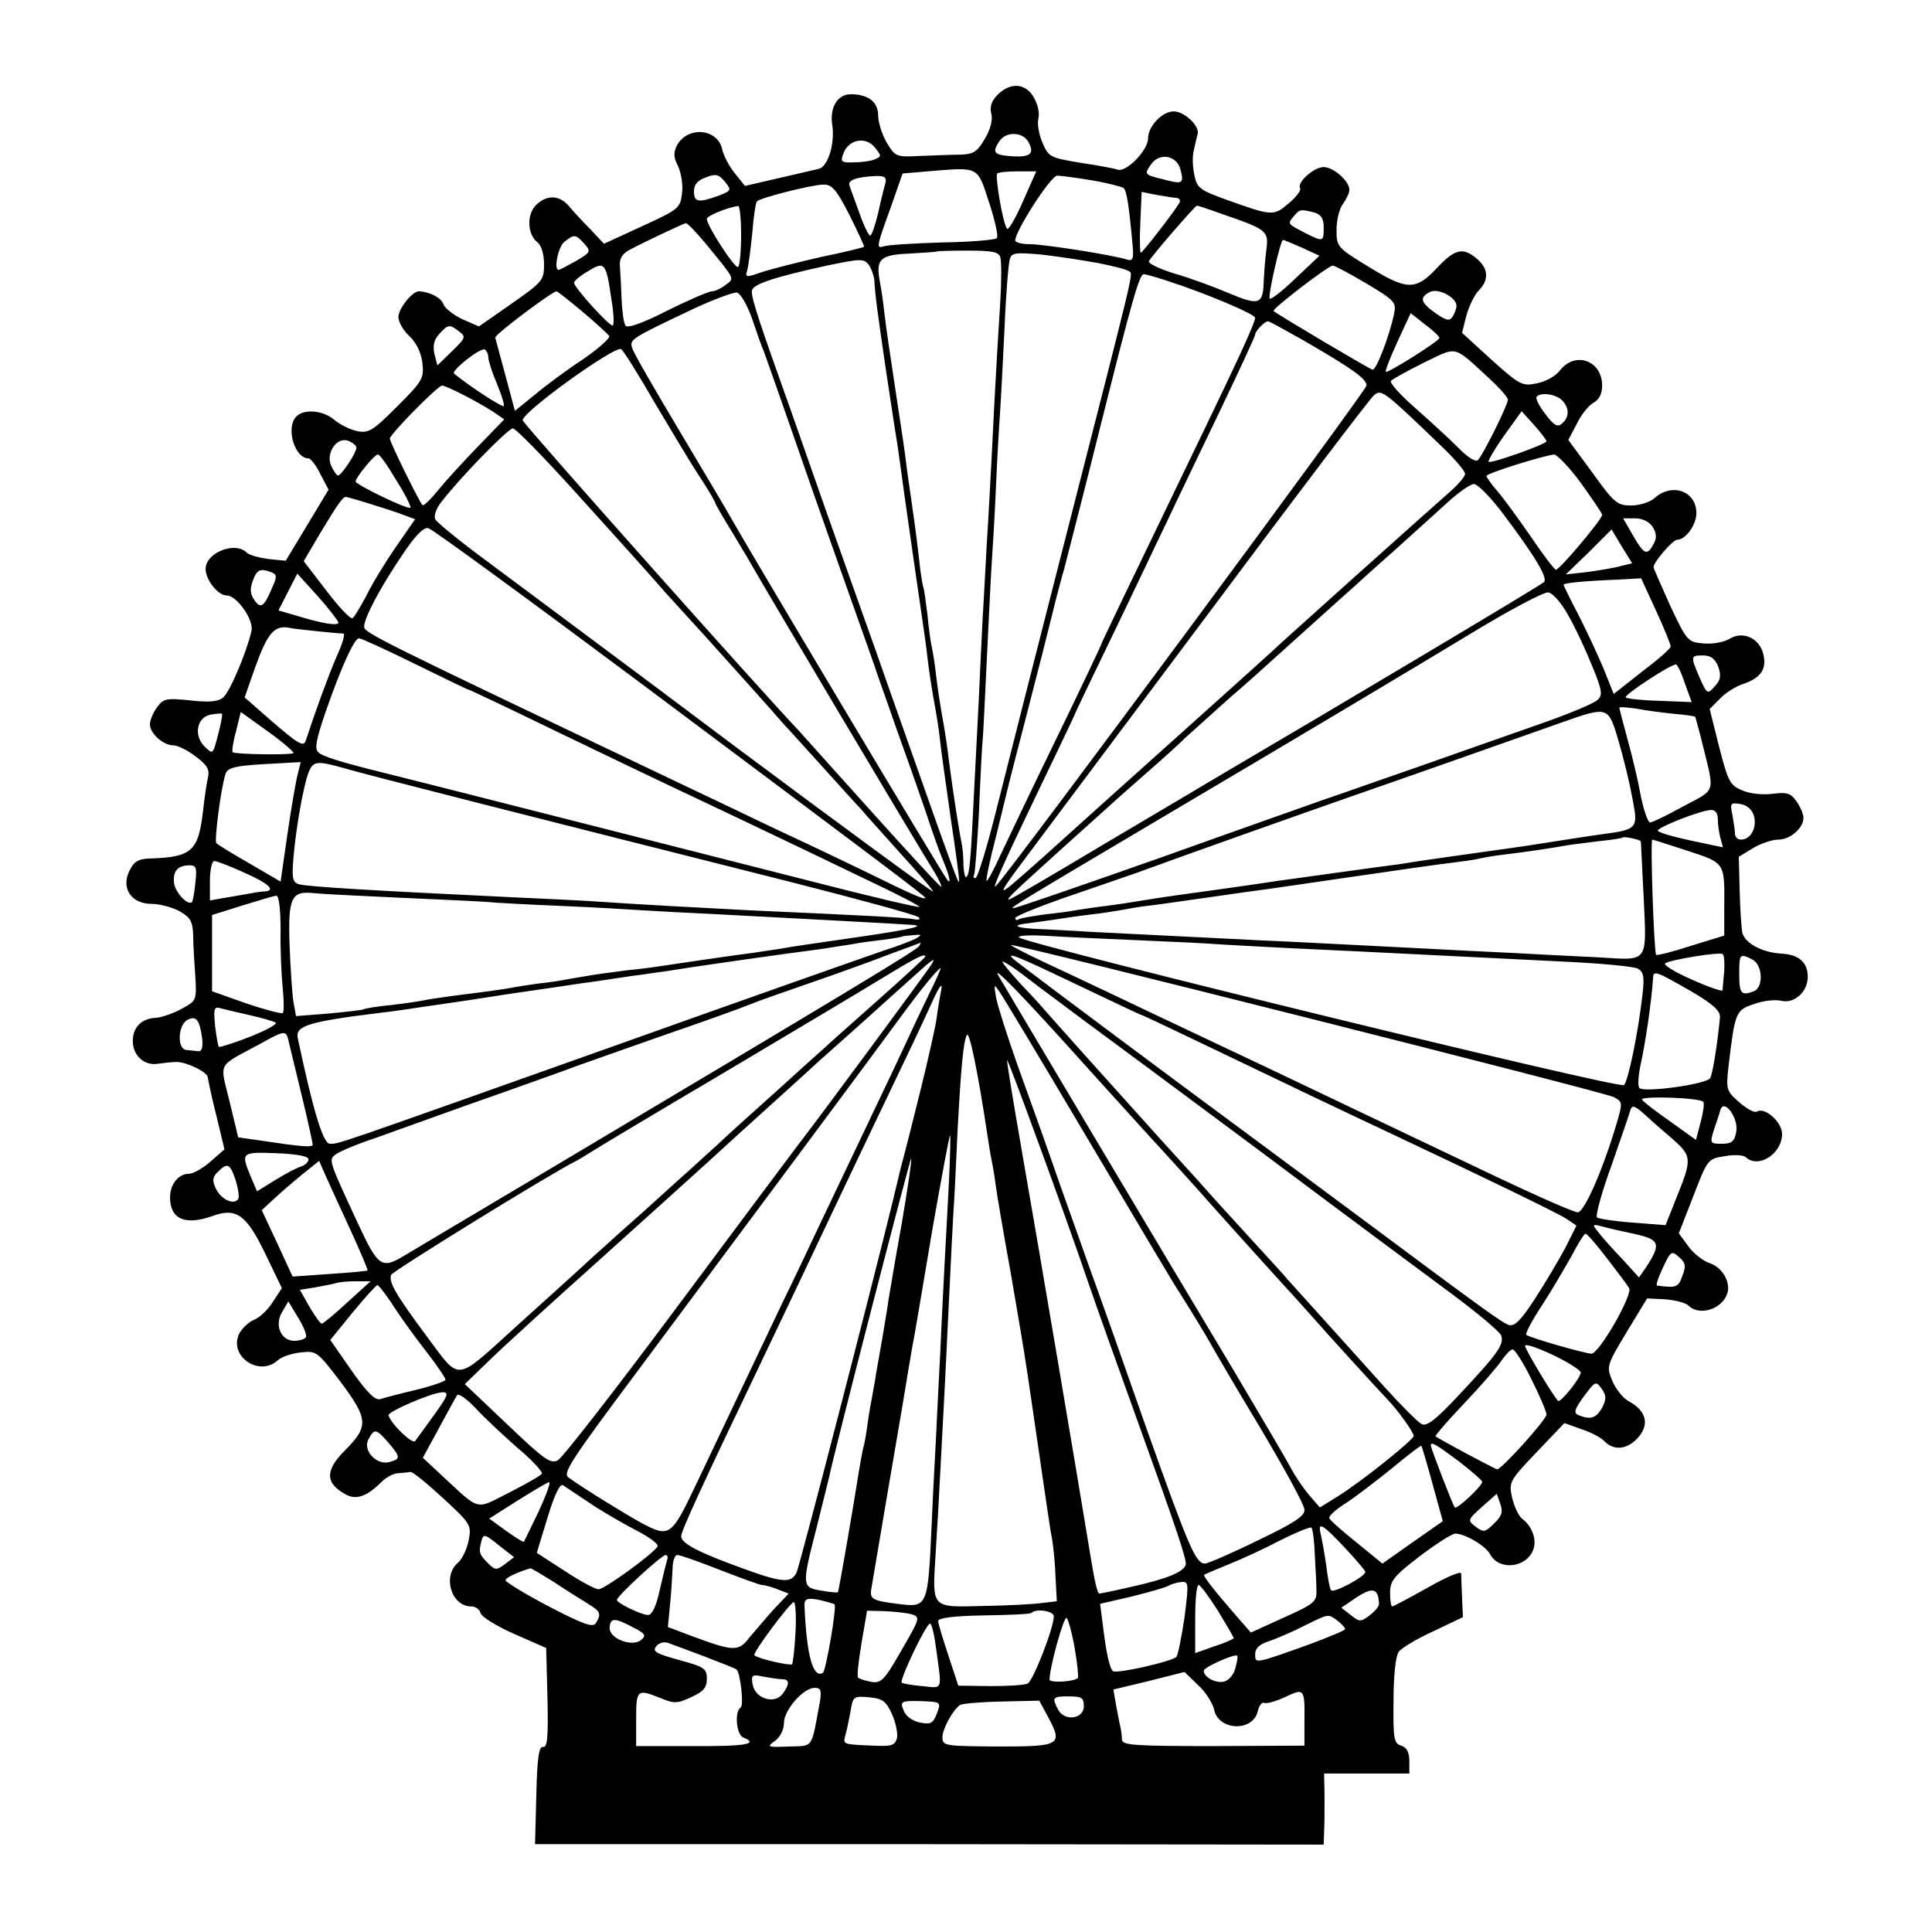 <?xml version="1.0" standalone="no"?>
<!DOCTYPE svg PUBLIC "-//W3C//DTD SVG 20010904//EN"
 "http://www.w3.org/TR/2001/REC-SVG-20010904/DTD/svg10.dtd">
<svg version="1.0" xmlns="http://www.w3.org/2000/svg"
 width="451pt" height="451pt" viewBox="0 0 451 451"
 preserveAspectRatio="xMidYMid meet">
<g transform="translate(0,451) scale(0.1,-0.1)"
fill="#000000" stroke="none">
<path d="M2329 4289 c-14 -14 -19 -28 -15 -44 4 -15 -2 -37 -15 -59 -18 -31
-27 -36 -57 -37 -21 0 -63 -2 -94 -3 -56 -3 -58 -2 -78 31 -11 19 -20 47 -20
63 0 32 -23 50 -64 50 -31 0 -50 -31 -43 -73 6 -43 -10 -95 -31 -101 -9 -2
-52 -12 -95 -22 l-78 -18 -24 30 c-13 16 -26 41 -29 55 -10 49 -81 56 -106 9
-8 -16 -8 -27 3 -48 7 -16 12 -44 9 -64 -4 -34 -8 -37 -93 -76 l-89 -41 -32
34 c-18 18 -41 43 -50 54 -22 26 -52 27 -77 2 -22 -22 -20 -69 4 -87 9 -7 15
-28 15 -51 0 -37 -3 -41 -76 -92 l-76 -53 -39 17 c-21 10 -41 26 -44 35 -5 15
-32 29 -57 30 -16 0 -48 -41 -48 -60 0 -12 12 -32 26 -45 16 -15 27 -38 30
-62 4 -36 1 -42 -59 -102 -58 -58 -67 -63 -95 -57 -17 4 -40 16 -53 27 -25 21
-69 25 -87 7 -26 -26 -4 -98 28 -98 5 0 18 -16 28 -37 l19 -36 -50 -83 -50
-83 -40 4 c-22 3 -45 9 -51 15 -27 27 -96 0 -96 -38 0 -26 29 -62 49 -62 24 0
64 -57 58 -83 -12 -52 -51 -143 -66 -155 -11 -10 -33 -12 -77 -7 -57 6 -63 4
-78 -17 -9 -12 -16 -30 -16 -39 0 -21 31 -49 55 -49 10 0 34 -12 52 -26 28
-21 33 -31 28 -51 -3 -14 -8 -48 -11 -76 -11 -94 -26 -108 -124 -111 -28 -1
-37 -7 -48 -29 -20 -41 5 -77 52 -77 19 0 48 -8 65 -17 26 -15 31 -24 32 -58
0 -22 3 -65 5 -95 3 -55 3 -56 -32 -75 -20 -11 -47 -20 -60 -21 -33 -1 -54
-22 -54 -54 0 -34 27 -59 60 -53 14 2 33 4 42 4 24 0 73 -24 73 -36 1 -6 9
-46 20 -89 l19 -79 -32 -28 c-18 -16 -41 -29 -51 -29 -24 0 -44 -24 -44 -55 0
-51 35 -66 98 -44 56 21 80 4 124 -87 l39 -81 -21 -32 c-11 -18 -31 -37 -44
-42 -13 -5 -28 -20 -35 -33 -24 -53 48 -101 91 -61 9 8 33 16 54 18 36 4 38 2
93 -70 64 -86 65 -103 9 -159 -47 -47 -46 -77 3 -103 24 -13 49 -4 83 30 10
10 28 20 39 20 11 1 24 2 28 3 5 1 39 -27 76 -61 65 -60 67 -63 60 -99 -4 -20
-15 -44 -25 -52 -37 -32 -15 -102 31 -102 10 0 20 -7 22 -16 2 -8 37 -30 78
-48 l75 -33 3 -117 c2 -90 0 -116 -10 -114 -10 2 -14 -25 -16 -112 l-3 -115
921 0 920 -1 1 31 c1 16 1 54 1 82 l-1 53 100 0 99 0 0 29 c0 20 -6 32 -19 36
-17 5 -19 16 -18 104 0 59 5 105 12 115 7 9 43 31 81 48 l69 33 -2 45 c-1 25
-2 50 -2 57 -1 6 -36 -9 -78 -33 -43 -24 -80 -44 -83 -44 -3 0 -5 14 -5 32 0
28 9 39 69 85 38 29 76 53 83 53 23 0 72 -29 82 -49 21 -38 84 -31 100 11 9
24 -2 55 -26 73 -8 6 -18 28 -23 48 -8 37 -7 40 57 107 l65 68 39 -14 c22 -7
47 -20 55 -29 21 -21 50 -19 74 5 32 32 25 66 -18 89 -13 7 -30 28 -38 47 -14
34 -14 36 33 114 l48 79 42 -2 c23 -2 48 -8 55 -15 25 -25 78 -8 90 28 9 26
-11 61 -40 71 -16 5 -39 23 -51 40 l-22 30 34 87 c33 86 34 87 73 93 21 4 43
3 49 -2 29 -28 85 7 85 54 0 28 -41 64 -59 52 -6 -3 -24 7 -41 22 -30 26 -31
30 -25 83 15 128 17 132 59 146 21 8 49 11 63 8 31 -8 63 20 63 56 0 34 -21
52 -63 54 -45 3 -85 25 -90 50 -2 11 -5 56 -6 98 l-2 78 33 20 c18 11 45 20
59 20 28 0 59 27 59 51 0 8 -7 25 -16 38 -14 20 -23 22 -56 18 -23 -3 -53 0
-71 8 -29 12 -33 21 -54 102 l-22 88 24 24 c13 14 39 30 56 35 40 14 54 35 45
70 -9 36 -47 54 -78 35 -13 -8 -40 -13 -61 -11 -37 3 -39 5 -78 88 -21 47 -39
87 -39 90 0 12 45 64 55 64 20 0 45 35 45 62 0 52 -57 72 -98 35 -10 -9 -35
-17 -54 -17 -33 0 -40 6 -91 77 l-56 76 20 38 c10 21 28 43 39 49 13 7 20 21
20 40 0 58 -62 81 -98 36 -10 -14 -34 -27 -55 -31 -34 -7 -40 -3 -105 55 l-69
63 10 40 c6 22 19 49 29 59 25 25 23 53 -8 77 -30 24 -49 19 -90 -25 -49 -52
-69 -52 -157 2 -76 46 -77 48 -77 88 0 23 7 50 15 60 8 11 15 26 15 33 0 20
-37 53 -60 53 -23 0 -63 -36 -55 -49 3 -5 -9 -21 -27 -36 -35 -30 -39 -29
-143 8 -64 23 -71 28 -77 59 -4 18 -5 44 -1 58 3 14 7 31 9 38 4 19 -32 52
-56 52 -27 0 -60 -35 -60 -63 0 -28 -51 -80 -71 -73 -8 3 -47 10 -87 16 -71
12 -74 13 -89 48 -8 19 -12 44 -9 55 5 21 -9 57 -28 69 -20 14 -46 8 -67 -13z
m72 -111 c14 -26 5 -35 -36 -33 -44 3 -50 8 -33 34 15 25 56 24 69 -1z m-359
-40 c-9 -4 -31 -7 -49 -7 -29 -1 -32 1 -24 21 12 33 52 40 73 14 16 -20 16
-21 0 -28z m714 -25 c8 -32 5 -34 -43 -21 -41 10 -42 11 -27 33 19 30 62 23
70 -12z m-447 -76 c14 -42 22 -80 18 -83 -4 -4 -62 -9 -129 -10 -68 -2 -128
-6 -135 -9 -18 -6 -17 -1 16 90 l28 80 59 5 c121 10 115 13 143 -73z m-632 16
c-47 -17 -57 -15 -57 10 0 16 8 26 28 33 23 9 30 7 44 -10 16 -20 16 -21 -15
-33z m711 -13 c-17 -39 -34 -68 -37 -64 -9 8 -29 123 -23 129 3 3 25 5 48 5
l43 0 -31 -70z m-321 43 c-3 -10 -11 -42 -17 -70 -7 -29 -15 -53 -19 -53 -3 0
-15 24 -25 53 -10 28 -21 57 -23 64 -5 12 16 20 60 22 22 1 27 -3 24 -16z
m482 6 c36 -6 70 -15 74 -18 7 -7 12 -36 21 -134 3 -31 0 -37 -13 -33 -34 11
-195 36 -227 36 -19 0 -34 4 -34 9 0 22 83 151 98 151 8 0 45 -5 81 -11z
m-566 -81 c20 -40 35 -73 34 -74 -2 -2 -47 -13 -101 -24 -53 -12 -115 -28
-137 -35 -37 -13 -40 -13 -35 3 3 9 8 49 12 87 3 39 8 72 11 75 7 8 125 38
153 39 22 1 31 -9 63 -71z m764 40 c7 -1 9 -6 6 -12 -14 -23 -86 -116 -90
-116 -2 0 -3 32 -1 71 l3 71 35 -7 c19 -3 40 -7 47 -7z m-1017 -86 c0 -38 -3
-72 -7 -75 -6 -7 -73 96 -73 112 0 7 48 27 73 30 4 1 7 -30 7 -67z m1121 49
c108 -37 111 -40 105 -85 -3 -23 -5 -54 -6 -71 -1 -56 -11 -59 -80 -30 -35 15
-92 36 -127 46 -36 11 -63 24 -61 29 3 9 108 130 112 130 2 0 27 -8 57 -19z
m217 3 c16 -5 22 -14 22 -35 0 -34 -1 -34 -43 -13 -42 22 -42 21 -27 39 14 17
16 17 48 9z m-1422 -71 c72 -88 69 -82 48 -98 -10 -8 -25 -15 -32 -15 -7 0
-54 -20 -104 -45 -59 -30 -94 -42 -98 -35 -4 6 -8 34 -9 63 -1 29 -3 63 -4 77
-1 17 6 28 23 37 42 22 125 61 131 62 3 1 23 -20 45 -46z m-282 -2 c16 -18 15
-20 -19 -40 -20 -11 -38 -21 -41 -21 -12 0 -1 55 14 66 23 18 26 17 46 -5z
m1675 -9 l41 -19 -56 -53 c-30 -29 -57 -50 -60 -47 -5 4 25 137 31 137 2 0 21
-8 44 -18z m-704 -22 c3 -9 3 -56 0 -105 -7 -112 -12 -194 -20 -360 -4 -71 -8
-152 -10 -180 -2 -27 -6 -115 -11 -195 -4 -80 -8 -165 -9 -190 -1 -25 -6 -112
-10 -195 -9 -183 -11 -215 -19 -222 -3 -4 -6 9 -7 28 0 19 -2 41 -4 49 -6 29
-20 118 -30 195 -3 28 -10 73 -15 100 -5 28 -12 73 -15 100 -3 28 -8 57 -10
65 -2 8 -7 42 -10 75 -4 32 -8 62 -10 65 -1 3 -6 30 -9 60 -8 70 -14 111 -21
159 -3 21 -8 54 -10 72 -2 19 -13 93 -24 164 -11 72 -23 153 -26 180 -3 28 -8
62 -11 77 -10 53 0 63 68 66 35 2 64 4 65 5 1 1 33 2 72 2 56 0 72 -3 76 -15z
m228 -14 c37 -7 70 -16 74 -20 8 -7 11 7 -147 -611 -66 -258 -139 -545 -162
-637 -23 -93 -46 -168 -51 -168 -4 0 -6 4 -3 8 2 4 7 68 11 141 3 73 7 158 10
189 2 32 6 122 10 202 4 80 8 168 10 195 2 28 7 109 10 180 3 72 8 153 10 180
2 28 6 113 10 190 3 77 9 148 12 159 4 16 12 17 72 12 36 -4 96 -13 134 -20z
m-522 -40 c2 -35 6 -66 28 -216 12 -80 24 -158 27 -175 16 -120 56 -395 59
-415 2 -14 7 -47 10 -75 3 -27 10 -72 15 -100 5 -27 12 -68 14 -90 2 -22 14
-104 25 -183 12 -79 21 -146 20 -150 -1 -8 -18 38 -99 268 -34 96 -78 220 -97
275 -55 154 -68 191 -112 315 -22 63 -61 174 -86 245 -69 193 -91 258 -90 275
0 16 48 32 175 60 78 16 86 17 98 2 6 -9 12 -25 13 -36z m-614 -43 c6 -35 7
-63 3 -63 -9 0 -90 89 -90 100 0 4 15 17 33 27 38 24 42 20 54 -64z m1763 35
c67 -40 70 -44 64 -72 -12 -55 -42 -131 -50 -129 -8 2 -224 130 -231 137 -5 4
128 106 138 106 5 0 40 -19 79 -42z m-464 6 c84 -27 204 -77 204 -86 0 -10
-34 -85 -115 -253 -207 -429 -245 -508 -245 -511 0 -1 -46 -99 -103 -216 -57
-117 -116 -241 -132 -275 -16 -35 -30 -61 -32 -59 -2 2 8 50 23 107 14 57 27
111 29 119 2 8 22 87 45 175 23 88 48 187 56 220 8 33 21 83 29 110 7 28 46
178 85 335 74 295 90 350 100 350 4 0 29 -7 56 -16z m674 -58 c0 -6 -4 -17 -9
-25 -7 -11 -14 -10 -40 8 -35 25 -38 36 -14 49 19 11 63 -12 63 -32z m-2041
-13 c31 -26 59 -52 63 -57 3 -5 -24 -29 -60 -54 -37 -24 -88 -62 -113 -83
l-47 -38 -22 82 c-12 45 -23 85 -24 89 -1 7 132 107 143 108 2 0 29 -21 60
-47z m397 -18 c11 -33 23 -67 27 -75 5 -14 27 -75 112 -320 18 -52 59 -167 90
-255 31 -88 61 -171 65 -185 5 -14 25 -70 44 -125 20 -55 50 -140 67 -190 16
-49 34 -99 39 -110 16 -38 21 -60 12 -50 -10 11 -462 768 -508 850 -6 11 -58
99 -116 196 -58 97 -109 185 -112 196 -7 21 -5 22 149 95 44 20 87 36 95 35 8
-1 24 -28 36 -62z m1604 -44 c0 -7 -121 -83 -125 -79 -2 2 10 33 27 70 l31 67
33 -26 c19 -14 34 -28 34 -32z m-320 -4 c116 -67 150 -91 150 -107 0 -11 -833
-1136 -865 -1168 -11 -12 12 41 99 222 47 98 86 179 86 181 0 1 40 85 89 186
49 101 104 218 124 259 19 41 74 155 121 253 47 98 86 182 86 186 0 8 22 31
30 31 3 0 39 -20 80 -43z m-1968 19 c16 -12 15 -15 -17 -46 l-34 -33 -7 27
c-4 19 -1 33 11 46 21 23 24 24 47 6z m68 -61 c0 -7 9 -35 20 -61 11 -26 18
-49 16 -52 -4 -3 -80 46 -116 76 -8 6 62 62 72 56 4 -3 8 -11 8 -19z m390
-108 c40 -67 87 -146 106 -174 19 -29 34 -55 34 -58 0 -2 19 -35 42 -72 23
-38 46 -77 52 -88 19 -34 368 -622 418 -702 11 -18 17 -33 15 -33 -3 0 -76 79
-164 177 -87 97 -163 181 -168 187 -94 99 -645 718 -645 725 0 20 216 175 230
166 5 -3 41 -60 80 -128z m1947 59 c24 -22 43 -44 43 -49 0 -12 -58 -129 -70
-141 -6 -5 -25 7 -47 30 -21 21 -67 63 -101 93 -34 30 -59 58 -55 62 5 5 40
24 78 43 79 38 66 41 152 -38z m-2395 -38 c24 -12 55 -30 69 -39 l26 -18 -61
-63 c-34 -35 -76 -81 -93 -102 -18 -22 -34 -38 -37 -35 -8 9 -76 147 -76 155
0 10 112 124 122 124 4 0 27 -10 50 -22z m2276 -113 c34 -32 62 -64 62 -71 0
-6 -15 -24 -32 -39 -58 -51 -413 -369 -418 -375 -3 -3 -93 -84 -200 -180 -107
-96 -240 -215 -295 -265 -55 -50 -109 -97 -119 -105 -26 -20 -18 -7 55 90 31
41 219 293 419 560 199 267 369 491 378 498 17 13 21 11 150 -113z m288 101
c18 -18 18 -40 0 -55 -10 -9 -19 -4 -39 23 -14 18 -23 36 -20 40 11 11 44 6
59 -8z m-36 -96 c0 -7 -130 -53 -135 -48 -2 2 14 30 36 61 l41 57 29 -32 c16
-18 29 -35 29 -38z m-2264 -122 c76 -84 170 -188 208 -232 39 -43 80 -88 91
-100 48 -53 171 -190 185 -207 9 -9 49 -54 90 -99 41 -45 81 -90 90 -99 8 -10
49 -55 90 -101 41 -45 77 -86 78 -91 2 -5 -205 147 -460 337 -254 191 -516
385 -580 433 -64 47 -119 92 -122 99 -4 8 3 26 14 40 43 56 155 171 167 172 7
0 74 -69 149 -152z m-514 107 c0 -12 -35 -65 -43 -65 -3 0 -10 10 -16 23 -13
29 13 68 40 58 10 -4 19 -11 19 -16z m93 -76 c21 -33 35 -62 33 -64 -5 -6
-128 54 -128 61 0 9 44 63 52 63 4 1 23 -26 43 -60z m2765 -6 c27 -38 50 -71
50 -75 0 -10 -99 -128 -108 -128 -4 1 -30 35 -59 78 -29 42 -64 90 -78 106
-14 16 -25 32 -25 35 0 6 131 47 158 50 6 0 35 -29 62 -66z m-183 -70 c79
-105 107 -153 97 -162 -8 -8 -502 -302 -739 -441 -44 -26 -175 -104 -292 -173
-117 -70 -214 -127 -218 -127 -7 0 12 18 125 120 52 47 97 87 100 90 3 3 43
39 90 80 47 41 90 80 95 86 6 5 51 46 100 90 50 43 92 81 95 84 3 3 48 43 100
90 52 47 100 90 106 95 6 6 46 42 89 80 43 39 99 89 124 112 25 23 53 43 62
43 8 0 38 -30 66 -67z m-2644 21 c29 -9 64 -20 79 -26 l27 -10 -45 -65 c-25
-36 -56 -87 -69 -114 -14 -26 -28 -50 -32 -52 -5 -3 -32 26 -61 64 l-53 69 37
63 c41 68 54 87 61 87 2 0 28 -7 56 -16z m2995 -54 c9 -15 10 -26 2 -40 -15
-28 -22 -25 -48 20 l-23 40 28 0 c17 0 33 -8 41 -20z m-2362 -365 c571 -427
664 -497 664 -501 0 -6 -40 12 -135 59 -50 24 -112 54 -138 66 -26 12 -105 49
-175 83 -70 33 -172 82 -227 108 -596 284 -635 303 -635 317 0 20 36 89 88
166 32 48 51 67 62 64 9 -2 232 -165 496 -362z m2289 274 c-13 -4 -48 -10 -77
-14 l-53 -6 54 52 53 53 24 -40 24 -39 -25 -6z m-3151 -15 c12 -5 13 -10 3
-32 -20 -48 -28 -55 -43 -33 -10 14 -11 26 -4 45 10 27 17 30 44 20z m156
-117 c0 -9 -37 -3 -102 17 l-38 11 22 43 22 43 48 -53 c26 -29 47 -57 48 -61z
m3076 27 c19 -41 34 -79 34 -83 0 -5 -30 -31 -67 -59 l-66 -52 -24 60 c-14 33
-40 89 -59 126 -19 36 -34 67 -34 69 0 4 49 9 128 12 l53 3 35 -76z m-206 -9
c16 -27 41 -81 56 -118 24 -58 26 -70 13 -81 -8 -8 -68 -33 -134 -56 -66 -23
-196 -69 -290 -102 -93 -32 -188 -66 -210 -73 -22 -8 -193 -68 -380 -135 -187
-66 -344 -120 -349 -120 -10 0 3 8 344 210 394 233 581 345 735 438 83 50 158
90 169 89 10 -1 30 -23 46 -52z m-2915 -39 c28 -3 53 -5 57 -5 4 -1 -3 -25
-16 -53 -19 -44 -49 -126 -72 -196 -5 -17 -17 -10 -87 51 l-56 49 25 71 c28
78 44 97 77 92 12 -3 45 -6 72 -9z m224 -76 c67 -33 123 -60 125 -60 2 0 93
-43 202 -96 110 -53 231 -111 269 -129 83 -39 279 -132 457 -218 70 -33 126
-62 124 -64 -2 -2 -118 25 -257 61 -221 56 -947 241 -989 251 -105 26 -147 39
-157 49 -9 8 -5 29 16 91 37 107 68 175 79 175 5 0 64 -27 131 -60z m3042 -6
c7 -21 6 -31 -8 -46 -17 -19 -18 -19 -35 19 -22 51 -22 53 7 53 18 0 28 -7 36
-26z m-78 -39 l16 -44 -75 3 c-41 1 -77 5 -79 8 -5 5 101 75 117 77 3 1 13
-19 21 -44z m-29 -71 c28 -2 51 -6 53 -7 1 -2 9 -30 17 -63 29 -118 33 -105
-44 -146 -38 -21 -73 -38 -78 -38 -5 0 -15 28 -22 63 -6 34 -20 93 -31 132
-10 38 -19 71 -19 73 0 2 17 1 38 -2 20 -4 59 -9 86 -12z m-3395 -49 c-12 -47
-12 -47 -32 -27 -26 26 -17 69 16 74 12 2 23 3 25 2 2 -1 -2 -23 -9 -49z m176
-43 c-5 -5 -137 -3 -142 2 -2 2 1 24 8 49 l11 45 64 -46 c35 -25 61 -48 59
-50z m3088 46 c17 -56 34 -125 43 -182 5 -37 -3 -44 -66 -52 -31 -4 -120 -18
-190 -29 -14 -2 -78 -11 -142 -20 -65 -9 -126 -18 -136 -20 -11 -2 -43 -6 -73
-10 -30 -4 -130 -18 -224 -31 -93 -14 -188 -27 -210 -30 -22 -3 -65 -9 -95
-14 -30 -5 -75 -12 -100 -15 -25 -3 -56 -8 -70 -10 -14 -3 -47 -7 -74 -10 -28
-4 -53 -8 -58 -11 -4 -3 -8 -2 -8 3 0 4 49 24 108 45 59 20 139 48 177 61 114
42 414 148 500 178 84 29 385 135 495 174 98 35 104 34 123 -27z m-3078 -95
c-4 -15 -15 -78 -24 -140 l-16 -111 -72 42 c-40 23 -75 44 -78 48 -5 5 10 124
21 160 5 17 21 21 123 26 l53 3 -7 -28z m111 13 c47 -14 433 -112 1044 -266
157 -40 289 -76 294 -81 6 -5 1 -7 -10 -5 -18 4 -97 8 -384 21 -97 5 -265 14
-350 20 -41 3 -129 7 -195 10 -335 16 -488 25 -508 31 -14 5 -16 14 -12 62 6
70 23 166 35 198 11 28 19 29 86 10z m3289 -113 c6 -27 -9 -53 -31 -53 -8 0
-14 6 -14 14 0 7 -3 27 -6 44 -6 27 -4 29 19 25 17 -3 28 -14 32 -30z m-85 -5
c0 -13 3 -33 6 -44 l6 -22 -76 16 c-42 9 -76 19 -76 23 0 8 99 47 123 48 11 1
17 -7 17 -21z m-180 -52 c1 0 3 -60 7 -132 7 -153 12 -146 -102 -139 -38 2
-126 6 -195 10 -69 3 -159 8 -200 10 -41 2 -138 7 -215 11 -77 4 -160 8 -185
9 -25 1 -115 6 -200 10 -85 4 -175 9 -200 10 -25 2 -73 4 -108 6 -61 2 -76 9
-30 14 13 2 39 5 58 8 19 3 58 9 85 12 28 3 64 9 80 12 17 3 39 7 50 8 20 2
67 9 180 25 33 5 78 11 100 14 22 3 118 17 214 31 95 14 194 28 220 31 25 3
53 7 61 9 8 2 35 7 60 10 52 6 117 16 144 21 10 2 44 6 75 10 31 3 57 7 59 9
3 3 41 -5 42 -9z m109 -22 c89 -29 87 -27 86 -134 l0 -64 -78 -24 c-43 -14
-79 -23 -81 -21 -5 6 -14 269 -9 269 2 0 39 -12 82 -26z m-3369 -51 c57 -25
75 -42 48 -44 -7 0 -21 -2 -30 -4 -10 -2 -36 -6 -58 -10 l-40 -7 0 46 c0 25 5
46 10 46 6 0 37 -12 70 -27z m-114 -24 c-2 -22 -6 -43 -8 -45 -10 -9 -41 25
-42 47 -2 27 10 39 37 39 15 0 17 -6 13 -41z m464 -34 c85 -4 180 -8 210 -10
30 -3 114 -7 185 -10 72 -3 155 -8 185 -10 30 -2 107 -6 170 -9 169 -9 435
-23 459 -25 33 -2 -1 -10 -109 -26 -138 -20 -167 -24 -200 -30 -14 -2 -41 -6
-60 -9 -48 -6 -190 -27 -216 -31 -12 -2 -48 -7 -80 -10 -33 -4 -66 -9 -74 -10
-8 -1 -35 -6 -60 -10 -25 -5 -54 -9 -65 -10 -11 -1 -36 -5 -55 -8 -36 -7 -69
-11 -155 -22 -27 -4 -57 -8 -65 -10 -8 -2 -42 -7 -75 -11 -33 -3 -63 -8 -66
-10 -3 -2 -40 -6 -82 -10 l-76 -6 -6 33 c-3 19 -7 78 -9 132 -4 112 4 128 57
122 17 -2 102 -6 187 -10z m-265 -76 c-1 -45 2 -106 5 -136 3 -30 3 -56 0 -58
-3 -2 -42 8 -86 23 l-79 28 0 89 0 89 70 22 c39 12 75 23 80 23 6 1 10 -32 10
-80z m1483 -20 c-10 -5 -43 -18 -75 -28 -32 -11 -317 -111 -633 -224 -664
-236 -638 -227 -660 -227 -16 0 -40 81 -75 247 -6 28 25 38 187 58 18 2 49 6
68 9 19 3 53 8 75 11 22 3 96 14 165 25 69 10 145 21 170 25 25 3 56 8 70 10
14 2 45 7 70 10 25 4 59 8 75 11 29 5 251 37 345 49 25 4 56 9 70 11 14 3 45
7 70 10 25 3 46 7 47 8 1 1 12 2 25 3 20 2 21 1 6 -8z m522 -4 c69 -3 157 -7
195 -10 39 -2 124 -7 190 -10 66 -3 169 -8 228 -11 142 -7 202 -10 382 -19 83
-4 158 -11 168 -16 14 -8 16 -19 11 -62 -10 -88 -33 -200 -43 -210 -10 -10
-1375 324 -1411 344 -9 5 22 7 70 4 47 -3 141 -7 210 -10z m-515 -14 c-5 -9
-166 -106 -885 -534 -157 -93 -299 -178 -316 -188 -53 -32 -61 -27 -108 74
-70 151 -70 150 -51 163 8 6 50 24 93 38 42 15 106 38 142 51 36 13 106 38
155 55 50 18 113 40 140 50 28 11 129 46 225 80 96 33 191 67 210 75 19 8 82
30 140 50 58 20 139 49 180 65 41 15 76 28 78 29 2 1 1 -3 -3 -8z m1622 -352
c21 -11 21 -13 7 -61 -33 -111 -76 -208 -91 -208 -9 0 -95 38 -192 84 -328
156 -416 198 -506 241 -179 85 -282 133 -380 180 -55 26 -133 63 -172 81 -40
19 -73 36 -73 38 0 6 1384 -343 1407 -355z m258 294 c-2 -21 -4 -41 -4 -45 -1
-3 -33 8 -71 25 -39 17 -67 34 -63 38 9 8 124 27 134 22 4 -2 5 -20 4 -40z
m-1865 34 c0 -2 -50 -48 -112 -103 -61 -54 -116 -103 -122 -109 -6 -5 -56 -50
-111 -100 -55 -49 -118 -106 -140 -127 -22 -20 -52 -47 -66 -60 -14 -12 -60
-54 -102 -92 -43 -38 -90 -80 -105 -94 -15 -13 -45 -41 -67 -61 -22 -20 -83
-75 -135 -122 -139 -126 -125 -124 -202 -21 -75 101 -91 129 -85 146 4 9 370
235 432 266 6 3 21 12 35 21 14 9 149 90 300 179 151 90 318 189 370 221 87
53 110 65 110 56z m357 -67 c80 -38 147 -70 149 -70 2 0 63 -29 136 -64 73
-35 192 -92 263 -126 72 -34 164 -78 205 -97 195 -92 367 -175 388 -189 l22
-15 -26 -52 c-15 -28 -47 -82 -71 -119 -33 -51 -48 -65 -61 -61 -19 8 -37 20
-382 277 -140 104 -316 234 -390 289 -222 165 -374 279 -384 288 -22 20 13 5
151 -61z m1574 60 c24 -13 26 -65 3 -74 -29 -11 -34 -6 -34 39 0 49 1 50 31
35z m-1917 -12 c-10 -16 -260 -355 -309 -418 -19 -25 -149 -199 -289 -387
-140 -188 -263 -346 -274 -352 -17 -9 -33 3 -118 84 l-99 94 60 58 c33 32 146
135 250 228 104 94 219 197 255 230 36 33 105 96 154 140 49 44 98 89 110 100
13 11 58 52 101 90 43 39 97 87 119 107 44 40 52 45 40 26z m356 -130 c41 -30
226 -167 410 -304 184 -138 385 -287 447 -333 61 -45 114 -90 117 -98 8 -21
-7 -42 -96 -137 -58 -62 -78 -77 -90 -70 -9 5 -47 43 -85 85 -64 71 -206 229
-228 253 -5 7 -35 39 -65 72 -30 33 -73 80 -95 104 -22 25 -85 95 -140 155
-111 123 -240 267 -268 299 -10 12 -36 40 -58 63 -21 23 -39 45 -39 48 0 3 26
-13 58 -38 31 -24 91 -68 132 -99z m-362 60 c-17 -35 -43 -90 -58 -123 -15
-33 -56 -118 -90 -190 -34 -71 -79 -166 -100 -210 -21 -44 -62 -132 -93 -195
-63 -133 -141 -296 -202 -425 -58 -122 -62 -125 -128 -90 -43 24 -131 78 -170
106 -14 10 5 39 158 244 324 435 562 755 613 825 52 71 92 120 98 120 1 0 -11
-28 -28 -62z m377 -178 c77 -85 142 -157 145 -160 3 -3 48 -52 100 -110 51
-58 130 -145 174 -194 45 -49 88 -97 96 -106 32 -37 166 -184 180 -198 22 -23
60 -75 60 -84 0 -9 -121 -106 -177 -141 l-42 -26 -26 30 c-14 17 -33 45 -41
61 -9 17 -70 121 -136 232 -66 110 -213 356 -326 546 -113 190 -212 356 -220
370 -21 34 47 -35 213 -220z m1406 184 c49 -29 65 -44 64 -59 -6 -63 -17 -132
-23 -142 -9 -14 -153 -34 -165 -23 -4 4 -3 27 2 51 12 54 26 148 30 208 1 16
9 13 92 -35z m-1756 -6 c-2 -13 -7 -39 -9 -58 -3 -19 -19 -91 -36 -160 -17
-69 -38 -152 -47 -185 -8 -33 -16 -67 -18 -75 -54 -221 -219 -859 -226 -872
-13 -24 -33 -23 -126 11 -102 37 -143 58 -143 75 0 12 56 133 170 371 44 92
143 300 202 425 22 47 73 153 112 235 40 83 83 174 96 203 25 56 33 65 25 30z
m345 -338 c106 -179 202 -341 215 -360 36 -57 58 -94 70 -115 6 -11 57 -99
115 -195 57 -96 105 -183 105 -194 2 -14 -23 -31 -109 -72 -61 -30 -117 -54
-123 -54 -22 0 -38 39 -133 305 -50 143 -113 321 -140 395 -26 74 -65 182 -85
240 -20 58 -57 160 -81 227 -24 68 -46 138 -49 155 -5 31 -5 32 8 13 8 -11
101 -166 207 -345z m-1956 290 c27 -6 54 -14 59 -17 6 -3 -21 -18 -59 -33 -38
-15 -71 -25 -73 -24 -2 2 -6 24 -9 50 -4 41 -2 45 14 40 11 -3 41 -10 68 -16z
m-112 -55 c2 -20 -1 -30 -9 -29 -7 1 -20 2 -28 3 -22 2 -20 57 2 70 21 11 29
1 35 -44z m202 -7 c3 -13 17 -70 31 -128 14 -58 25 -109 25 -112 0 -7 -26 -5
-125 10 l-49 7 -20 83 c-23 95 -31 80 69 134 61 34 63 34 69 6z m1631 -218 c3
-19 7 -46 10 -60 3 -14 7 -38 9 -55 2 -16 18 -111 36 -210 17 -99 33 -193 35
-210 3 -16 16 -108 30 -203 14 -95 27 -188 31 -205 3 -18 7 -57 8 -89 l3 -56
-35 -4 c-20 -3 -82 -6 -138 -7 -121 -3 -118 -7 -110 121 3 46 8 133 11 193 3
61 8 146 10 190 2 44 7 136 10 205 3 69 8 159 10 200 3 41 7 129 10 195 8 152
14 215 22 229 6 9 25 -82 48 -234z m234 -340 c24 -70 68 -193 121 -340 87
-241 110 -310 108 -322 -4 -17 -41 -33 -126 -52 -39 -9 -73 -16 -76 -16 -4 0
-11 29 -20 85 -26 160 -125 745 -161 950 -19 110 -35 205 -34 210 0 9 136
-362 188 -515z m1437 418 c3 -3 0 -25 -6 -47 l-11 -42 -60 43 c-33 23 -63 46
-66 51 -6 9 133 5 143 -5z m-76 -83 c50 -44 51 -48 13 -142 l-25 -63 -77 6
c-42 3 -79 9 -83 12 -4 4 11 59 34 122 22 63 42 121 44 129 4 11 9 10 27 -5
12 -11 42 -38 67 -59z m153 13 c-4 -23 -11 -28 -34 -28 -27 0 -28 1 -18 33 6
17 13 38 15 46 9 28 43 -20 37 -51z m-1838 -120 c-3 -62 -8 -147 -10 -188 -2
-41 -7 -133 -10 -205 -4 -71 -8 -161 -10 -200 -2 -38 -7 -128 -10 -200 -9
-198 -9 -198 -80 -189 -62 8 -66 11 -60 41 5 31 63 372 71 418 7 42 22 135 29
170 3 17 22 128 42 248 21 119 39 217 41 217 1 0 0 -51 -3 -112z m-1495 56 c0
-7 -8 -14 -17 -17 -10 -3 -37 -17 -61 -32 l-42 -26 -15 35 c-23 56 -22 57 60
54 48 -2 75 -7 75 -14z m1385 -150 c-15 -82 -28 -162 -31 -179 -2 -16 -9 -56
-14 -87 -6 -32 -12 -70 -15 -85 -2 -16 -7 -39 -9 -53 -3 -14 -8 -43 -11 -65
-3 -22 -7 -47 -10 -55 -2 -8 -6 -32 -10 -54 -9 -60 -47 -281 -49 -283 -1 -1
-19 0 -39 4 -45 7 -46 11 -11 146 14 56 27 109 29 117 12 60 190 748 192 746
2 -2 -8 -70 -22 -152z m-1288 -13 c24 -52 42 -95 41 -97 -2 -1 -42 -5 -89 -8
l-86 -6 -36 78 -36 77 27 25 c15 14 45 40 67 58 l40 32 14 -32 c8 -18 34 -75
58 -127z m-267 114 c6 -19 9 -39 6 -44 -10 -15 -40 -1 -52 24 -9 19 -8 27 4
39 23 23 29 20 42 -19z m3268 -126 c57 -13 60 -23 24 -78 l-16 -23 -40 44
c-23 24 -48 52 -56 63 -14 17 -13 18 10 12 14 -4 49 -12 78 -18z m-67 -56 c24
-31 48 -63 52 -70 9 -15 -70 -153 -88 -153 -14 0 -147 38 -152 44 -3 3 13 33
36 68 23 35 53 87 69 115 15 29 30 53 33 53 4 0 26 -26 50 -57z m176 -42 c-9
-26 -14 -28 -59 -22 -3 1 3 19 14 42 18 39 20 40 38 24 15 -13 16 -21 7 -44z
m-3116 -61 c-30 -28 -57 -50 -60 -50 -3 0 -16 18 -29 40 l-22 39 37 6 c21 4
43 8 48 10 6 2 26 4 45 4 l35 0 -54 -49z m107 -8 c17 -27 52 -75 77 -107 25
-32 45 -62 45 -66 0 -3 -30 -14 -67 -23 -38 -9 -76 -19 -85 -22 -12 -4 -31 15
-67 66 l-50 72 52 64 c29 35 55 64 58 64 3 0 20 -22 37 -48z m-204 -74 c-3 -4
-15 -8 -27 -8 -32 0 -47 38 -28 68 l14 24 23 -38 c13 -21 21 -41 18 -46z
m2976 -82 c-1 -14 -48 -72 -53 -66 -14 15 -77 121 -77 128 0 6 29 -4 65 -21
36 -17 65 -36 65 -41z m-115 -16 c19 -38 35 -75 35 -82 0 -12 -105 -128 -115
-128 -4 0 -135 70 -144 77 -2 1 28 36 67 77 39 41 78 86 87 100 10 14 21 26
26 26 5 0 25 -31 44 -70z m165 -66 c-14 -24 -26 -29 -54 -18 -13 5 -12 12 11
44 27 36 28 37 42 18 11 -16 11 -24 1 -44z m-2726 -16 c-21 -29 -41 -57 -45
-62 -7 -8 -57 41 -62 60 -2 9 101 53 126 54 16 0 12 -9 -19 -52z m193 -77 c35
-29 60 -57 58 -61 -3 -5 -37 -24 -76 -44 -81 -41 -66 -45 -158 40 l-44 41 37
68 c20 37 39 72 43 78 3 5 22 -8 42 -29 20 -22 64 -63 98 -93z m-301 12 c29
-34 30 -39 3 -46 -30 -8 -63 27 -49 53 14 26 18 25 46 -7z m2438 -97 l24 -87
-70 -49 -71 -50 -60 49 c-34 27 -62 52 -64 57 -2 5 16 21 40 36 23 15 71 52
107 81 36 30 66 53 68 52 1 -1 13 -41 26 -89z m61 53 c30 -23 55 -45 55 -48 0
-10 -59 -65 -64 -60 -4 4 -56 138 -56 145 0 10 14 1 65 -37z m-2147 -116 c-18
-38 -34 -70 -35 -72 -1 -2 -20 10 -41 25 l-40 29 66 42 c37 23 70 43 74 43 4
0 -7 -30 -24 -67z m122 16 c30 -20 79 -48 108 -63 29 -15 50 -31 47 -36 -11
-18 -124 -100 -138 -100 -7 0 -43 19 -79 43 l-65 42 25 82 c16 53 29 80 36 76
6 -4 36 -24 66 -44z m2108 -45 c-21 -21 -25 -22 -43 -8 -20 15 -19 16 14 46
l35 31 8 -23 c7 -19 4 -29 -14 -46z m-419 -71 c2 -32 4 -71 4 -86 1 -26 -5
-31 -76 -63 l-77 -35 -29 33 c-59 68 -83 99 -80 102 2 1 29 13 59 25 30 12 84
37 120 56 36 18 68 31 71 29 3 -1 7 -29 8 -61z m74 10 c23 -25 43 -48 44 -52
4 -9 -75 -52 -80 -43 -3 4 -8 30 -11 57 -4 28 -10 61 -13 74 -8 31 5 23 60
-36z m-1964 -34 c-20 -15 -23 -15 -40 2 -21 21 -22 26 -15 52 4 17 8 16 40
-10 l36 -28 -21 -16z m378 9 c-2 -7 -10 -39 -17 -70 -8 -37 -18 -58 -27 -58
-16 0 -73 28 -73 35 0 9 104 105 114 105 4 0 6 -6 3 -12z m124 -23 c49 -19 93
-35 98 -35 5 0 21 -4 36 -10 l26 -10 -35 -37 c-19 -21 -44 -51 -57 -66 -25
-33 -37 -32 -132 3 l-58 22 5 51 c3 29 5 67 6 85 0 17 5 32 11 32 7 0 52 -16
100 -35z m-388 -28 c28 -19 64 -41 80 -51 29 -18 31 -23 18 -45 -7 -11 -29 -3
-110 39 -55 29 -101 57 -101 61 0 6 28 19 58 28 1 1 26 -14 55 -32z m1472 -83
c-7 -46 -15 -87 -19 -92 -12 -11 -140 -40 -148 -33 -8 7 -16 43 -24 111 l-6
46 73 17 c41 10 79 21 86 25 7 4 20 8 31 9 17 1 17 -3 7 -83z m78 16 c20 -33
37 -62 37 -64 0 -2 -20 -11 -45 -19 l-45 -16 0 80 c0 43 3 79 8 79 4 0 24 -27
45 -60z m376 15 c0 -5 -10 -17 -22 -26 -21 -16 -24 -15 -44 1 l-22 17 37 25
c37 24 50 20 51 -17z m-1271 0 c6 -5 -20 -155 -27 -160 -23 -14 -38 40 -43
155 -1 18 6 21 35 15 17 -4 34 -9 35 -10z m-91 -65 c-2 -39 -6 -72 -8 -75 -5
-4 -80 13 -88 21 -5 5 83 123 92 124 4 0 6 -32 4 -70z m270 42 c22 -7 21 -9
-23 -85 -40 -70 -47 -77 -71 -73 -14 3 -28 7 -30 10 -3 2 1 38 8 80 l13 76 40
-1 c23 -1 51 -4 63 -7z m333 -5 c0 -27 -48 -150 -61 -157 -8 -4 -47 -6 -88 -6
l-74 1 -23 70 c-13 39 -24 75 -24 81 0 7 37 12 107 13 59 1 109 3 111 6 11 11
52 4 52 -8z m49 -76 c6 -36 9 -66 7 -68 -8 -9 -66 -12 -66 -4 0 29 34 151 40
144 4 -4 13 -37 19 -72z m614 65 c9 -7 17 -16 17 -19 0 -3 -37 -18 -82 -35
-131 -47 -128 -46 -128 -23 0 13 10 23 33 30 17 6 55 22 82 36 59 29 55 28 78
11z m-1645 -15 c28 -14 31 -19 19 -29 -21 -18 -76 3 -74 29 2 23 12 23 55 0z
m707 -48 c14 -102 17 -94 -32 -89 -24 2 -46 6 -48 8 -6 6 57 138 66 138 4 0
10 -26 14 -57z m-540 -20 c39 -15 72 -28 74 -30 9 -6 18 -84 10 -89 -15 -9
-10 -64 6 -70 38 -15 5 -21 -118 -20 l-132 0 0 63 c0 69 2 71 57 49 31 -13 39
-13 71 2 29 13 37 22 37 43 0 24 -6 28 -65 44 -54 15 -63 20 -53 32 6 8 18 11
27 8 9 -3 48 -18 86 -32z m1239 -26 c-3 -15 -15 -29 -25 -32 -19 -6 -49 9 -49
25 0 8 72 40 78 35 2 -1 0 -14 -4 -28z m-50 -97 c9 -50 90 -54 102 -5 3 14 10
22 15 20 4 -3 26 3 48 13 46 22 47 21 46 -58 l0 -55 -213 -1 c-186 0 -212 2
-213 15 0 9 -2 23 -4 31 -2 8 -6 31 -10 51 l-6 35 83 20 83 21 31 -30 c18 -16
34 -42 38 -57z m-1008 70 c17 0 18 -11 1 -34 -19 -25 -63 -12 -70 21 -4 23 -2
25 25 19 17 -3 37 -6 44 -6z m88 -52 c-21 -113 -14 -103 -73 -105 -50 -2 -52
-1 -32 13 12 9 21 26 21 42 0 30 45 82 72 82 14 0 16 -6 12 -32z m168 -29 c9
-20 14 -45 12 -56 -5 -18 -13 -20 -57 -18 -70 3 -69 3 -64 23 3 9 8 34 12 55
6 37 7 38 43 35 31 -3 40 -8 54 -39z m448 18 c0 -30 -45 -36 -60 -8 -15 29
-13 31 25 31 30 0 35 -3 35 -23z m-343 -17 c-9 -23 -14 -26 -40 -21 -18 4 -33
15 -38 29 -8 20 -6 22 40 21 48 -2 48 -2 38 -29z m259 -7 c36 -67 30 -70 -116
-70 -125 1 -130 1 -130 22 0 19 24 63 41 75 5 3 48 7 97 8 l88 2 20 -37z"/>
</g>
</svg>
